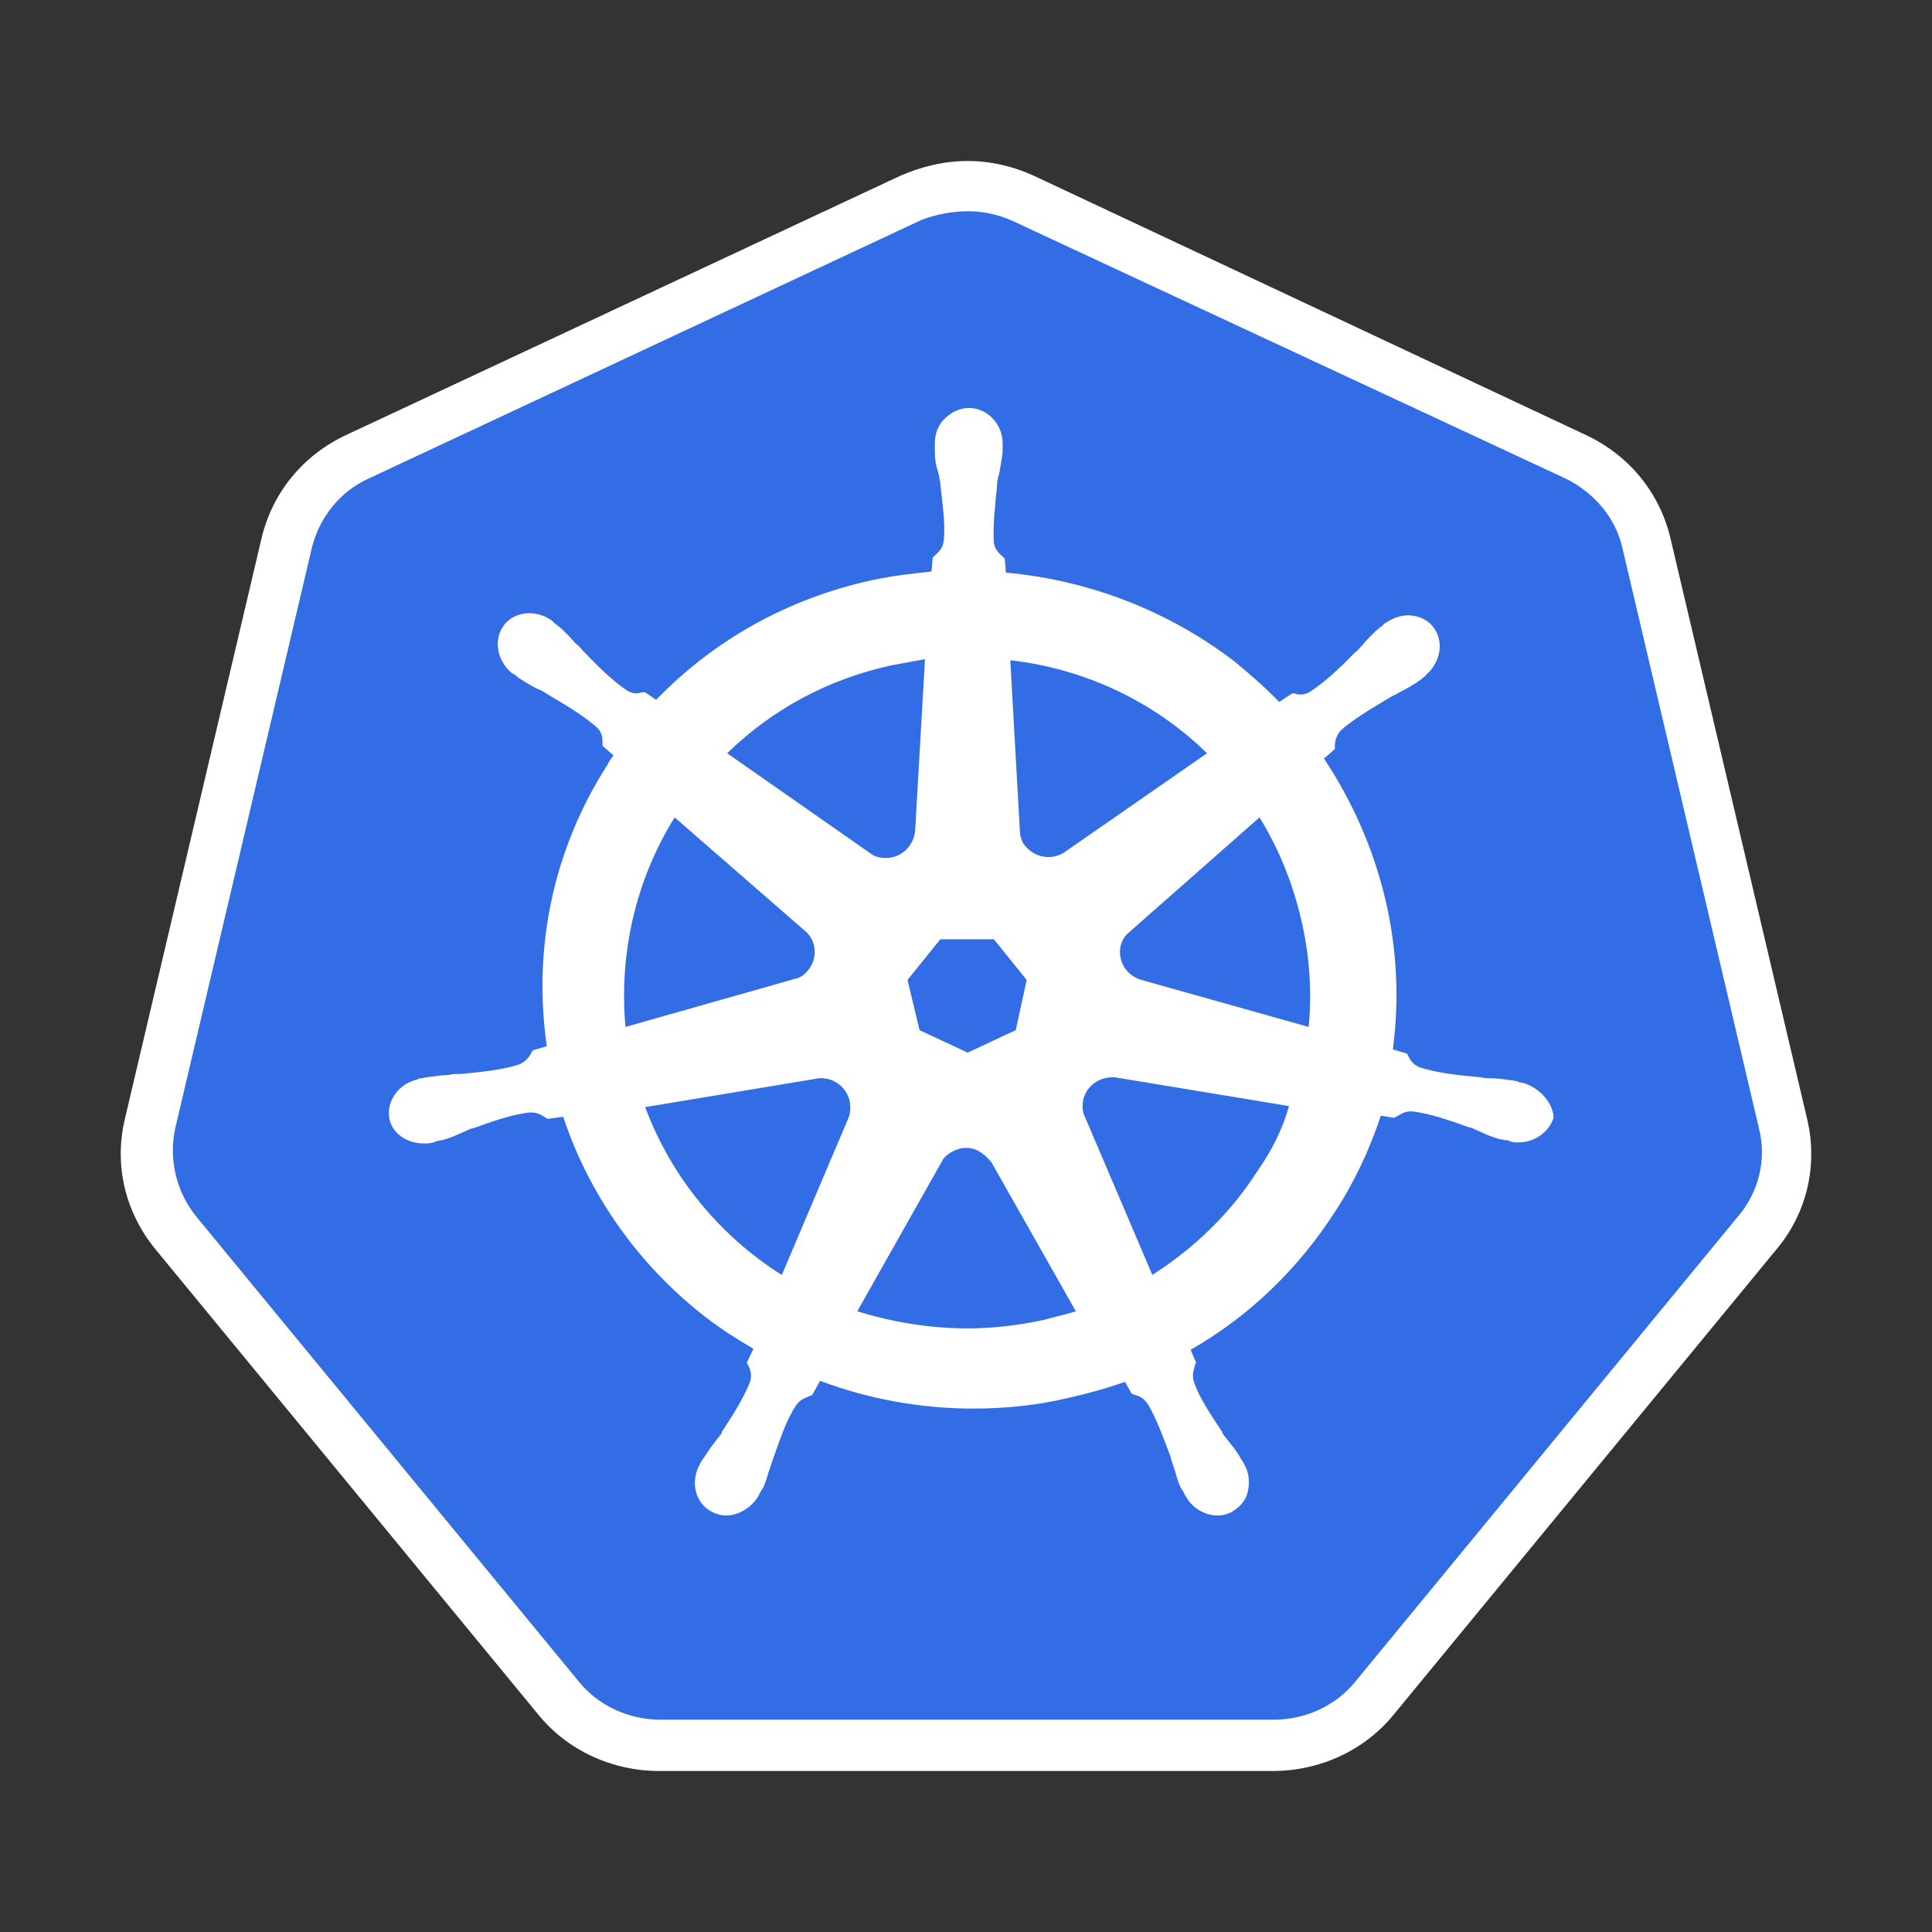 <svg width="48" height="48" viewBox="0 0 48 48" fill="none" xmlns="http://www.w3.org/2000/svg">
<rect x="0" y="0" width="48" height="48" fill="#333333" stroke="none"/>
<path d="M16.41 43.363C15.432 43.363 14.509 42.938 13.884 42.168L4.379 30.614C3.755 29.844 3.51 28.861 3.755 27.905L7.149 13.483C7.366 12.527 8.018 11.756 8.914 11.331L22.656 4.904C23.09 4.691 23.579 4.585 24.068 4.585C24.557 4.585 25.046 4.691 25.48 4.904L39.222 11.305C40.118 11.73 40.77 12.5 40.987 13.456L44.381 27.878C44.599 28.835 44.381 29.817 43.757 30.588L34.252 42.141C33.627 42.885 32.704 43.337 31.726 43.337L16.41 43.363H16.41Z" fill="#326DE6"/>
<path d="M24.041 5.248C24.421 5.248 24.801 5.328 25.154 5.487L38.896 11.889C39.602 12.234 40.145 12.871 40.308 13.615L43.702 28.037C43.892 28.808 43.702 29.604 43.186 30.215L33.681 41.769C33.193 42.38 32.432 42.725 31.645 42.725H16.41C15.622 42.725 14.862 42.38 14.373 41.769L4.868 30.215C4.379 29.604 4.189 28.808 4.352 28.037L7.747 13.615C7.937 12.845 8.453 12.207 9.159 11.889L22.9 5.461C23.253 5.328 23.661 5.249 24.041 5.249L24.041 5.248ZM24.041 4C23.47 4 22.9 4.133 22.357 4.372L8.616 10.8C7.529 11.304 6.769 12.234 6.497 13.376L3.103 27.798C2.831 28.94 3.103 30.109 3.863 31.039L13.368 42.592C14.101 43.495 15.215 44 16.383 44H31.617C32.785 44 33.899 43.495 34.632 42.592L44.137 31.038C44.897 30.136 45.169 28.94 44.897 27.798L41.503 13.376C41.231 12.234 40.471 11.304 39.385 10.8L25.697 4.372C25.181 4.133 24.611 4 24.041 4Z" fill="white"/>
<path d="M37.809 26.895C37.782 26.895 37.782 26.895 37.809 26.895H37.782C37.755 26.895 37.728 26.895 37.728 26.869C37.673 26.869 37.619 26.842 37.565 26.842C37.375 26.816 37.212 26.789 37.049 26.789C36.967 26.789 36.886 26.789 36.777 26.762H36.75C36.18 26.709 35.718 26.656 35.283 26.523C35.093 26.444 35.039 26.337 34.985 26.231C34.985 26.205 34.958 26.205 34.958 26.178L34.605 26.072C34.771 24.823 34.707 23.554 34.414 22.327C34.118 21.089 33.603 19.912 32.894 18.847L33.165 18.608V18.555C33.165 18.422 33.193 18.29 33.301 18.157C33.627 17.865 34.034 17.626 34.523 17.334C34.605 17.28 34.686 17.254 34.768 17.201C34.931 17.121 35.066 17.041 35.229 16.935C35.256 16.909 35.311 16.882 35.365 16.829C35.392 16.802 35.419 16.802 35.419 16.776C35.8 16.457 35.881 15.926 35.609 15.581C35.474 15.395 35.229 15.288 34.985 15.288C34.768 15.288 34.578 15.368 34.387 15.501L34.333 15.554C34.279 15.581 34.252 15.634 34.197 15.66C34.062 15.793 33.953 15.899 33.844 16.032C33.79 16.085 33.736 16.165 33.654 16.218C33.274 16.616 32.921 16.935 32.568 17.174C32.486 17.227 32.405 17.254 32.324 17.254C32.269 17.254 32.215 17.254 32.161 17.227H32.106L31.78 17.44C31.427 17.068 31.047 16.749 30.667 16.43C29.03 15.179 27.06 14.414 24.991 14.226L24.964 13.881L24.91 13.828C24.828 13.748 24.72 13.668 24.692 13.482C24.665 13.057 24.72 12.579 24.774 12.048V12.021C24.774 11.942 24.801 11.836 24.828 11.756C24.855 11.597 24.882 11.437 24.91 11.251V11.012C24.91 10.534 24.529 10.136 24.068 10.136C23.85 10.136 23.633 10.242 23.47 10.401C23.308 10.561 23.226 10.773 23.226 11.012V11.225C23.226 11.411 23.253 11.57 23.307 11.729C23.334 11.809 23.334 11.889 23.362 11.995V12.021C23.416 12.553 23.497 13.031 23.443 13.456C23.416 13.642 23.307 13.721 23.226 13.801L23.172 13.854L23.144 14.199C22.655 14.252 22.167 14.306 21.678 14.412C19.587 14.863 17.74 15.899 16.301 17.387L16.029 17.201H15.975C15.921 17.201 15.866 17.227 15.812 17.227C15.73 17.227 15.649 17.201 15.568 17.148C15.214 16.909 14.861 16.563 14.481 16.165C14.427 16.112 14.373 16.032 14.291 15.979C14.183 15.846 14.074 15.74 13.938 15.607C13.911 15.581 13.857 15.554 13.802 15.501C13.775 15.474 13.748 15.474 13.748 15.448C13.58 15.312 13.369 15.237 13.151 15.235C12.906 15.235 12.662 15.341 12.526 15.527C12.254 15.873 12.336 16.404 12.716 16.723C12.743 16.723 12.743 16.749 12.77 16.749C12.825 16.776 12.852 16.829 12.906 16.855C13.069 16.962 13.205 17.041 13.368 17.121C13.449 17.148 13.531 17.201 13.612 17.254C14.101 17.546 14.508 17.785 14.834 18.077C14.97 18.21 14.97 18.343 14.97 18.476V18.529L15.242 18.768C15.187 18.847 15.133 18.901 15.106 18.98C13.748 21.079 13.232 23.549 13.585 25.992L13.232 26.098C13.232 26.125 13.205 26.125 13.205 26.151C13.151 26.258 13.069 26.364 12.906 26.444C12.499 26.576 12.01 26.63 11.44 26.683H11.412C11.331 26.683 11.222 26.683 11.141 26.709C10.978 26.709 10.815 26.736 10.625 26.762C10.571 26.762 10.517 26.789 10.462 26.789C10.435 26.789 10.408 26.789 10.38 26.816C9.892 26.922 9.593 27.373 9.674 27.798C9.756 28.17 10.109 28.409 10.543 28.409C10.625 28.409 10.679 28.409 10.761 28.383C10.788 28.383 10.815 28.383 10.815 28.356C10.869 28.356 10.924 28.329 10.978 28.329C11.168 28.276 11.304 28.223 11.467 28.144C11.548 28.117 11.63 28.064 11.711 28.038H11.738C12.254 27.851 12.716 27.692 13.151 27.639H13.205C13.368 27.639 13.476 27.719 13.558 27.772C13.585 27.772 13.585 27.798 13.612 27.798L13.992 27.745C14.644 29.711 15.893 31.464 17.55 32.739C17.93 33.031 18.31 33.27 18.718 33.509L18.555 33.854C18.555 33.881 18.582 33.881 18.582 33.907C18.636 34.013 18.691 34.146 18.636 34.332C18.474 34.731 18.229 35.129 17.93 35.581V35.607C17.876 35.687 17.822 35.74 17.767 35.819C17.659 35.952 17.577 36.085 17.468 36.245C17.441 36.271 17.414 36.324 17.387 36.377C17.387 36.404 17.36 36.43 17.36 36.43C17.143 36.882 17.306 37.387 17.713 37.573C17.822 37.626 17.93 37.652 18.039 37.652C18.365 37.652 18.691 37.44 18.854 37.148C18.854 37.121 18.881 37.094 18.881 37.094C18.908 37.041 18.935 36.988 18.962 36.962C19.044 36.776 19.071 36.643 19.125 36.483L19.207 36.245C19.397 35.713 19.533 35.288 19.777 34.916C19.885 34.757 20.021 34.731 20.13 34.677C20.157 34.677 20.157 34.677 20.184 34.651L20.374 34.306C21.569 34.757 22.873 34.996 24.176 34.996C24.964 34.996 25.779 34.916 26.539 34.731C27.018 34.626 27.489 34.493 27.951 34.332L28.114 34.624C28.141 34.624 28.141 34.624 28.168 34.651C28.304 34.677 28.413 34.731 28.521 34.89C28.739 35.262 28.902 35.713 29.092 36.218V36.245L29.173 36.483C29.227 36.643 29.255 36.802 29.336 36.962C29.363 37.015 29.39 37.041 29.418 37.094C29.418 37.121 29.445 37.148 29.445 37.148C29.608 37.466 29.934 37.652 30.259 37.652C30.368 37.652 30.477 37.626 30.585 37.573C30.775 37.466 30.938 37.307 30.993 37.094C31.047 36.882 31.047 36.643 30.939 36.43C30.939 36.404 30.911 36.404 30.911 36.377C30.884 36.324 30.857 36.271 30.83 36.245C30.748 36.085 30.64 35.952 30.531 35.819C30.477 35.74 30.423 35.687 30.368 35.607V35.581C30.069 35.129 29.798 34.731 29.662 34.332C29.608 34.146 29.662 34.04 29.689 33.907C29.689 33.881 29.716 33.881 29.716 33.854L29.581 33.535C31.02 32.712 32.242 31.543 33.165 30.109C33.654 29.365 34.034 28.542 34.306 27.719L34.632 27.772C34.659 27.772 34.659 27.745 34.686 27.745C34.795 27.692 34.876 27.613 35.039 27.613H35.093C35.528 27.666 35.99 27.825 36.506 28.011H36.533C36.614 28.037 36.696 28.09 36.777 28.117C36.94 28.197 37.076 28.25 37.266 28.303C37.32 28.303 37.375 28.329 37.429 28.329C37.456 28.329 37.483 28.329 37.51 28.356C37.592 28.383 37.646 28.383 37.728 28.383C38.135 28.383 38.488 28.117 38.597 27.772C38.597 27.453 38.298 27.028 37.809 26.895V26.895ZM25.235 25.594L24.041 26.152L22.846 25.594L22.547 24.346L23.362 23.336H24.692L25.507 24.346L25.236 25.594H25.235ZM32.324 22.832C32.534 23.71 32.598 24.616 32.514 25.514L28.358 24.346C27.978 24.239 27.761 23.867 27.843 23.496C27.87 23.389 27.924 23.283 28.006 23.203L31.292 20.308C31.753 21.052 32.106 21.902 32.324 22.832ZM29.988 18.715L26.43 21.185C26.132 21.371 25.724 21.317 25.48 21.026C25.398 20.946 25.371 20.839 25.344 20.733L25.1 16.404C26.949 16.612 28.672 17.427 29.988 18.715ZM22.112 16.537C22.411 16.483 22.683 16.43 22.981 16.377L22.737 20.627C22.71 20.999 22.411 21.317 22.004 21.317C21.895 21.317 21.759 21.291 21.678 21.238L18.066 18.715C19.18 17.626 20.564 16.882 22.112 16.537ZM16.762 20.308L19.994 23.123C20.293 23.363 20.32 23.814 20.076 24.106C19.994 24.212 19.886 24.292 19.75 24.319L15.54 25.514C15.377 23.708 15.785 21.875 16.762 20.308ZM16.029 27.506L20.347 26.789C20.7 26.762 21.026 27.001 21.108 27.347C21.135 27.506 21.135 27.639 21.081 27.772L19.424 31.676C17.903 30.72 16.681 29.259 16.029 27.506ZM25.942 32.791C25.317 32.924 24.692 33.004 24.041 33.004C23.09 33.004 22.167 32.845 21.298 32.579L23.443 28.781C23.66 28.542 24.013 28.436 24.312 28.595C24.439 28.671 24.55 28.77 24.638 28.887L26.729 32.579C26.485 32.659 26.213 32.712 25.941 32.791H25.942ZM31.237 29.1C30.558 30.162 29.662 31.012 28.63 31.676L26.919 27.665C26.838 27.347 26.974 27.001 27.299 26.842C27.408 26.789 27.544 26.762 27.68 26.762L32.025 27.48C31.862 28.064 31.59 28.595 31.237 29.1Z" fill="white"/>
</svg>
